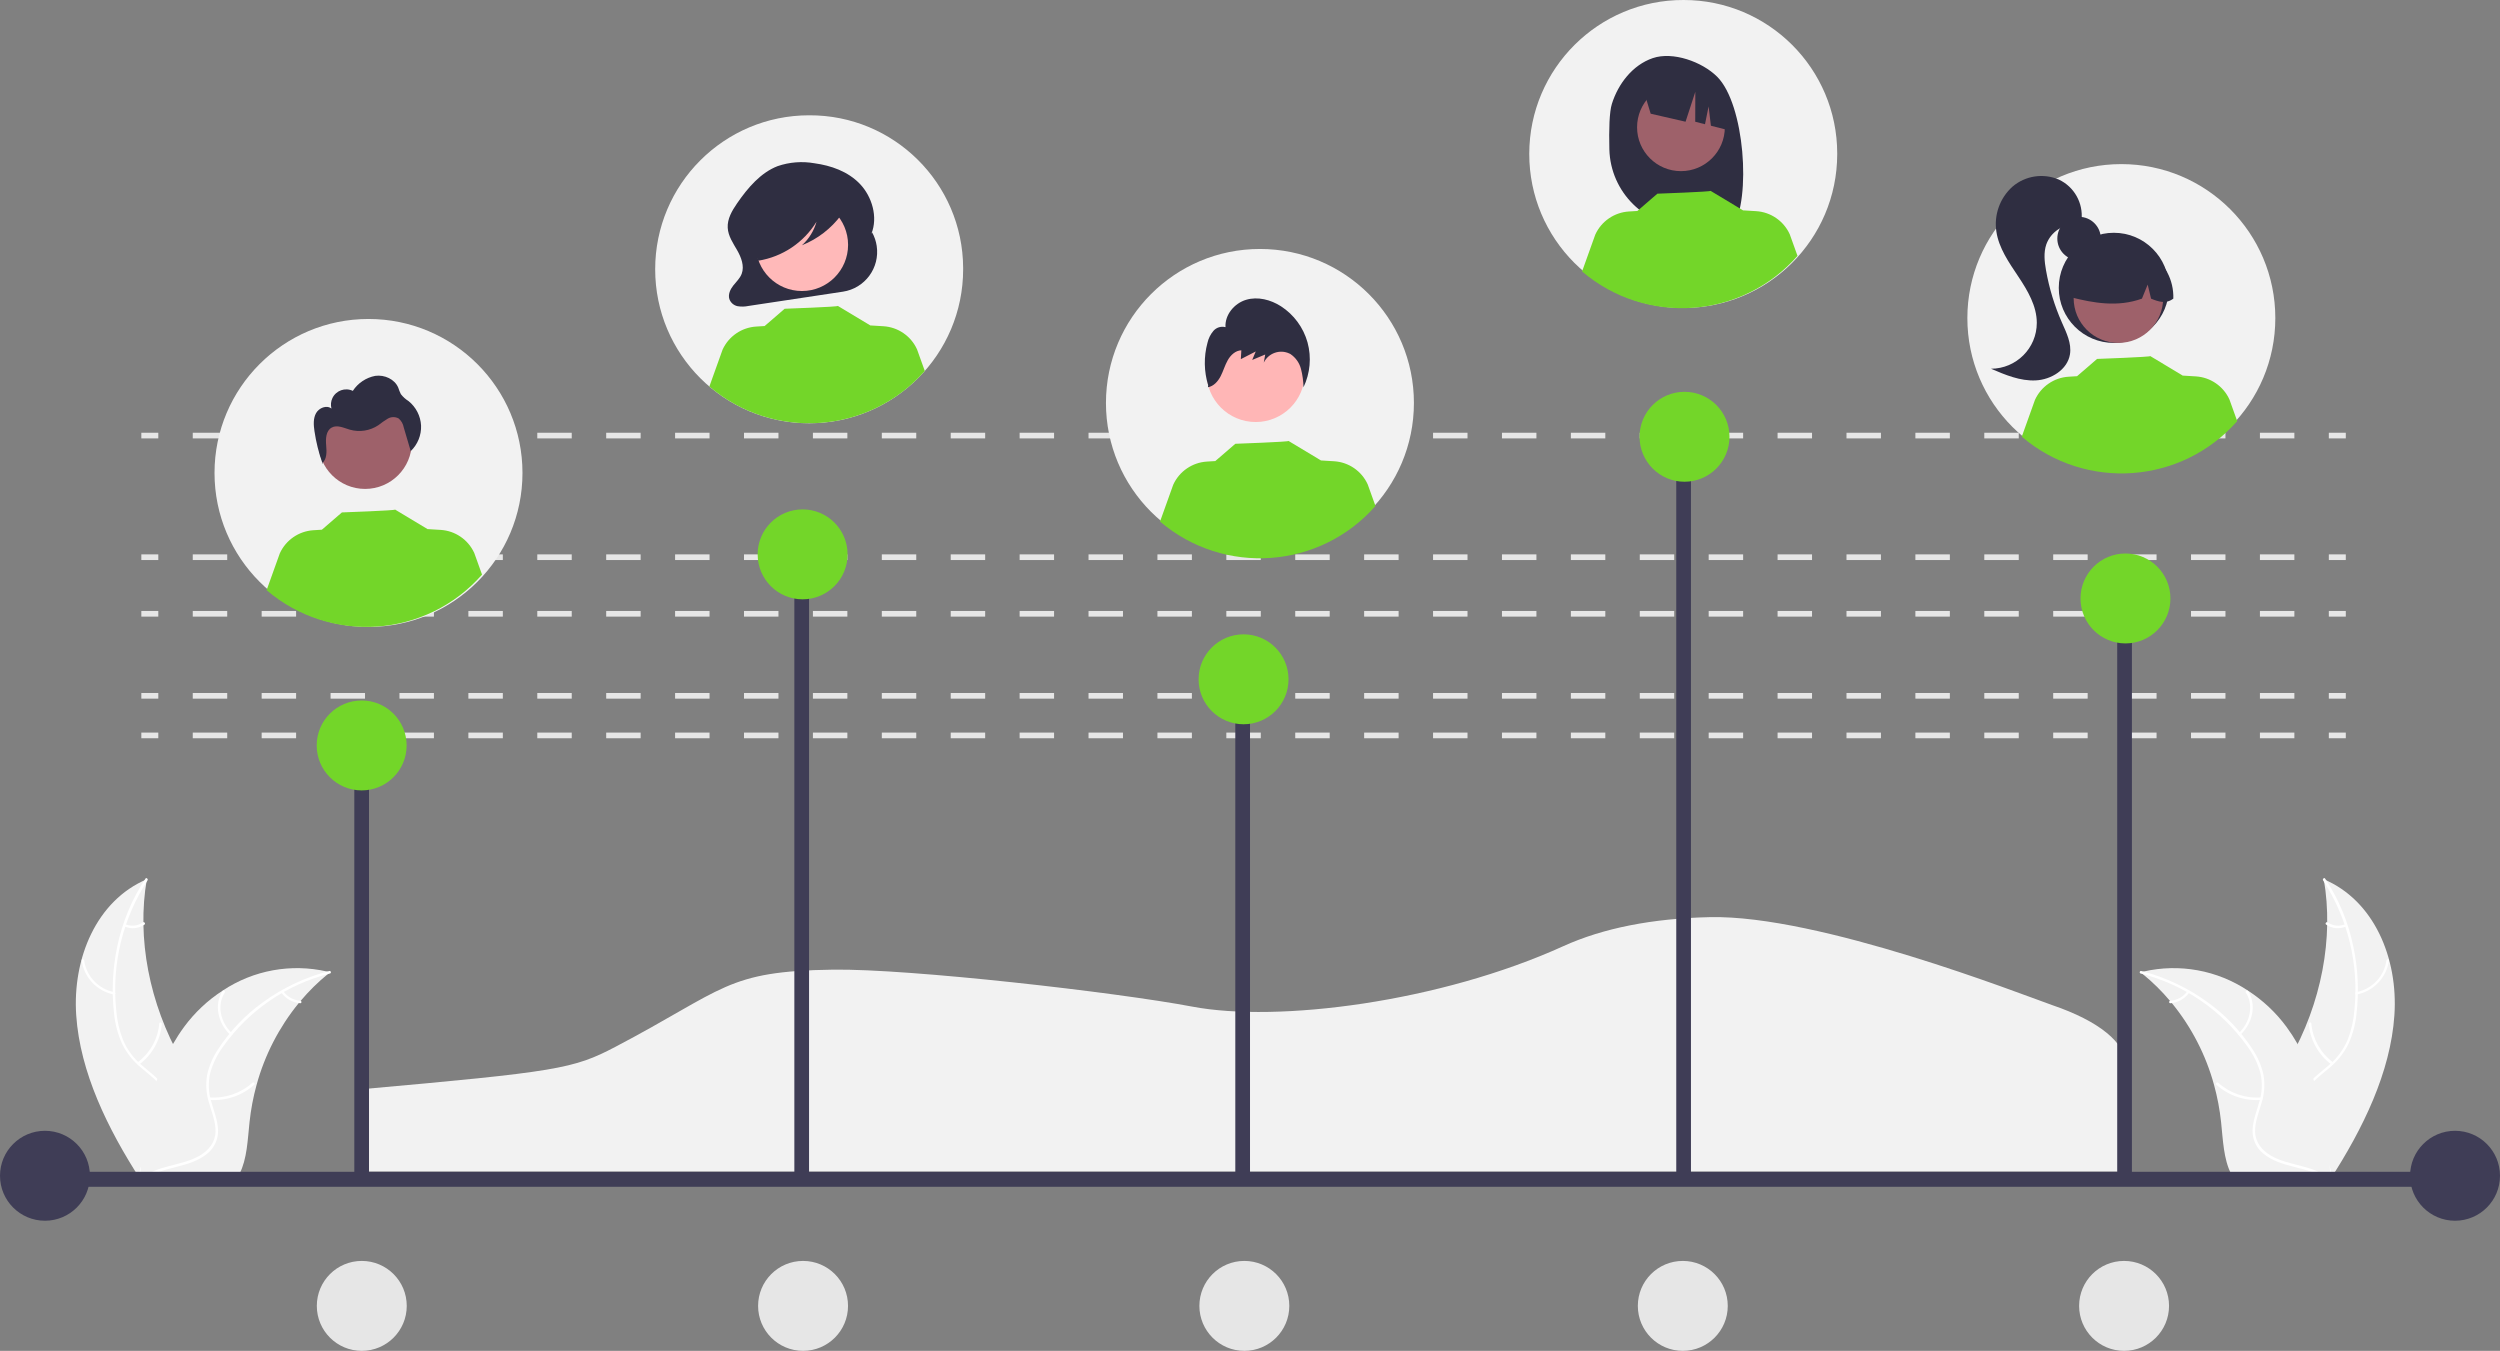 <?xml version="1.0" encoding="utf-8"?>
<!-- Generator: Adobe Illustrator 16.0.3, SVG Export Plug-In . SVG Version: 6.00 Build 0)  -->
<!DOCTYPE svg PUBLIC "-//W3C//DTD SVG 1.1//EN" "http://www.w3.org/Graphics/SVG/1.1/DTD/svg11.dtd">
<svg version="1.1" id="Capa_1" xmlns="http://www.w3.org/2000/svg" xmlns:xlink="http://www.w3.org/1999/xlink" x="0px" y="0px"
	 width="883.791px" height="477.549px" viewBox="0 0 883.791 477.549" enable-background="new 0 0 883.791 477.549"
	 xml:space="preserve">
<rect x="0" y="0" width="883.791" height="477.549" fill="#808080" stroke="none"/>
<path fill="#F2F2F2" d="M127.542,414.184h624v-37.616c0-7.856-9.467-15.59-25.975-21.217l-0.169-0.059
	c-11.146-3.933-82.392-31.914-120.929-31.068c-20.357,0.445-37.786,3.896-51.801,10.256
	c-43.625,19.804-100.93,27.119-131.206,21.372c-26.683-5.065-99.932-13.444-126.996-13.065
	c-37.905,0.521-38.016,6.854-76.924,27.291c-14.861,7.801-20.418,8.779-90,15V414.184z"/>
<path fill="#F2F2F2" d="M26.943,358.894c-1.359-20.182,7.208-40.568,24.961-48.06c-3.589,20.793,0.833,43.897,12.234,63.929
	c4.44,7.802,10.143,16.131,8.929,24.283c-0.755,5.072-4.206,9.099-8.422,11.721c-4.217,2.623-9.186,4.022-14.093,5.396l-0.848,0.891
	C38.04,398.987,28.302,379.074,26.943,358.894z"/>
<path fill="#FFFFFF" d="M52.165,311.204c-8.804,13.555-12.715,29.709-11.087,45.789c0.27,3.673,1.092,7.284,2.44,10.711
	c1.474,3.434,3.735,6.473,6.601,8.871c2.652,2.311,5.595,4.404,7.719,7.238c2.118,2.796,3.007,6.332,2.463,9.797
	c-0.619,4.063-2.722,7.455-4.906,10.686c-2.425,3.586-5.008,7.265-5.448,11.879c-0.053,0.559-0.947,0.321-0.894-0.237
	c0.765-8.026,7.535-12.908,9.811-20.218c1.253-3.578,0.801-7.533-1.227-10.736c-1.979-2.999-5.012-5.16-7.715-7.479
	c-2.83-2.313-5.132-5.203-6.75-8.479c-1.512-3.369-2.471-6.961-2.838-10.636c-0.918-7.925-0.542-15.945,1.113-23.75
	c1.771-8.588,5.166-16.76,10.004-24.074C51.749,310.12,52.46,310.761,52.165,311.204L52.165,311.204z"/>
<path fill="#FFFFFF" d="M40.285,351.591c-5.986-1.172-10.571-6.01-11.422-12.05c-0.064-0.573,0.829-0.575,0.893-0.001
	c0.783,5.627,5.065,10.129,10.646,11.191c0.238,0.027,0.408,0.243,0.38,0.48c-0.028,0.238-0.244,0.408-0.481,0.381
	C40.294,351.592,40.29,351.591,40.285,351.591L40.285,351.591z"/>
<path fill="#FFFFFF" d="M48.642,375.56c4.408-3.284,7.201-8.297,7.674-13.773c0.056-0.559,0.949-0.32,0.894,0.237
	c-0.504,5.696-3.423,10.905-8.018,14.312C48.758,376.653,48.21,375.876,48.642,375.56z"/>
<path fill="#FFFFFF" d="M44.259,326.713c2.071,0.89,4.455,0.645,6.301-0.648c0.429-0.323,0.977,0.454,0.55,0.775
	c-2.044,1.418-4.672,1.694-6.967,0.733c-0.241-0.07-0.402-0.298-0.389-0.549c0.031-0.212,0.228-0.358,0.44-0.327
	C44.217,326.7,44.238,326.706,44.259,326.713L44.259,326.713z"/>
<path fill="#F2F2F2" d="M116.674,343.716c-0.261,0.21-0.522,0.421-0.783,0.639c-3.49,2.848-6.706,6.014-9.606,9.46
	c-0.229,0.262-0.457,0.532-0.677,0.801c-6.939,8.492-12.018,18.347-14.909,28.925c-1.186,4.314-2.018,8.718-2.488,13.167
	c-0.661,6.204-0.866,13.054-3.532,18.237c-0.27,0.542-0.579,1.065-0.922,1.564l-32.733,1.661c-0.082-0.033-0.162-0.06-0.244-0.094
	l-1.295,0.127c0.008-0.236,0.021-0.479,0.029-0.715c0.004-0.137,0.015-0.274,0.019-0.411c0.005-0.092,0.01-0.183,0.01-0.267
	c0.001-0.03,0.003-0.061,0.006-0.084c-0.001-0.083,0.007-0.159,0.008-0.235c0.071-1.362,0.149-2.725,0.243-4.088
	c-0.001-0.008-0.001-0.008,0.004-0.016c0.563-10.252,2.424-20.391,5.539-30.173c0.097-0.286,0.191-0.579,0.302-0.865
	c1.453-4.239,3.292-8.337,5.493-12.241c1.203-2.113,2.527-4.154,3.965-6.114c3.725-5.048,8.333-9.382,13.6-12.79
	c10.866-7.237,24.235-9.676,36.957-6.741C116,343.544,116.333,343.626,116.674,343.716z"/>
<path fill="#FFFFFF" d="M116.681,344.138c-15.343,3.856-28.797,13.084-37.921,26.008c-2.003,2.752-3.501,5.837-4.425,9.113
	c-0.805,3.405-0.674,6.965,0.38,10.303c0.924,3.244,2.236,6.51,2.371,9.811c0.149,3.277-1.279,6.428-3.842,8.475
	c-3.043,2.526-6.984,3.683-10.898,4.673c-4.345,1.101-8.886,2.172-12.109,5.2c-0.391,0.367-1.034-0.341-0.644-0.707
	c5.607-5.268,14.585-4.678,21.085-8.526c3.033-1.795,5.404-4.592,5.512-8.4c0.094-3.331-1.257-6.698-2.22-9.979
	c-1.073-3.26-1.331-6.731-0.753-10.113c0.74-3.328,2.106-6.483,4.027-9.299c4.167-6.322,9.443-11.838,15.573-16.279
	c7.096-5.186,15.114-8.974,23.625-11.162C116.979,343.112,117.213,343.999,116.681,344.138L116.681,344.138z"/>
<path fill="#FFFFFF" d="M81.377,365.813c-4.548-4.302-5.687-10.926-2.686-15.474c0.296-0.447,1.085,0.088,0.789,0.537
	c-2.812,4.26-1.725,10.371,2.527,14.393C82.456,365.691,81.822,366.233,81.377,365.813z"/>
<path fill="#FFFFFF" d="M74.034,387.948c5.579,0.422,11.087-1.462,15.239-5.213c0.392-0.365,1.036,0.342,0.644,0.707
	c-4.33,3.895-10.067,5.842-15.874,5.39C73.464,388.798,73.458,387.913,74.034,387.948z"/>
<path fill="#FFFFFF" d="M100.171,350.448c1.393,1.942,3.579,3.162,5.963,3.329c0.578,0.027,0.584,0.912,0.01,0.885
	c-2.633-0.195-5.047-1.536-6.604-3.669c-0.17-0.174-0.173-0.449-0.006-0.626C99.734,350.222,100.013,350.257,100.171,350.448z"/>
<path fill="#F2F2F2" d="M846.461,358.894c1.359-20.182-7.209-40.568-24.961-48.06c3.589,20.793-0.833,43.897-12.234,63.929
	c-4.44,7.802-10.143,16.131-8.93,24.283c0.756,5.072,4.206,9.099,8.423,11.721c4.216,2.623,9.185,4.022,14.093,5.396l0.848,0.891
	C835.363,398.987,845.103,379.074,846.461,358.894z"/>
<path fill="#FFFFFF" d="M821.238,311.204c8.805,13.555,12.716,29.709,11.088,45.789c-0.27,3.673-1.093,7.284-2.44,10.711
	c-1.475,3.434-3.735,6.473-6.602,8.871c-2.651,2.311-5.595,4.404-7.719,7.238c-2.117,2.796-3.007,6.332-2.464,9.797
	c0.619,4.063,2.723,7.455,4.907,10.686c2.425,3.586,5.008,7.265,5.447,11.879c0.054,0.559,0.947,0.321,0.894-0.237
	c-0.766-8.026-7.535-12.908-9.811-20.218c-1.253-3.578-0.801-7.533,1.228-10.736c1.979-2.999,5.012-5.16,7.715-7.479
	c2.83-2.313,5.132-5.203,6.75-8.479c1.513-3.369,2.471-6.961,2.838-10.636c0.918-7.925,0.542-15.945-1.113-23.75
	c-1.771-8.588-5.166-16.76-10.004-24.074C821.655,310.12,820.944,310.761,821.238,311.204L821.238,311.204z"/>
<path fill="#FFFFFF" d="M833.119,351.591c5.985-1.172,10.571-6.01,11.422-12.05c0.064-0.573-0.828-0.575-0.893-0.001
	c-0.783,5.627-5.065,10.129-10.646,11.191c-0.238,0.027-0.408,0.243-0.38,0.48c0.028,0.238,0.244,0.408,0.481,0.381
	C833.109,351.592,833.114,351.591,833.119,351.591z"/>
<path fill="#FFFFFF" d="M824.762,375.56c-4.407-3.284-7.2-8.297-7.674-13.773c-0.056-0.559-0.949-0.32-0.895,0.237
	c0.505,5.696,3.423,10.905,8.019,14.312C824.646,376.653,825.194,375.876,824.762,375.56L824.762,375.56z"/>
<path fill="#FFFFFF" d="M829.145,326.713c-2.071,0.89-4.455,0.645-6.301-0.648c-0.43-0.323-0.978,0.454-0.551,0.775
	c2.045,1.418,4.672,1.694,6.967,0.733c0.241-0.07,0.402-0.298,0.39-0.549c-0.031-0.212-0.229-0.358-0.44-0.327
	C829.188,326.7,829.165,326.706,829.145,326.713L829.145,326.713z"/>
<path fill="#F2F2F2" d="M756.729,343.716c0.262,0.21,0.522,0.421,0.783,0.639c3.489,2.848,6.706,6.014,9.606,9.459
	c0.229,0.263,0.456,0.532,0.676,0.802c6.939,8.492,12.019,18.347,14.91,28.925c1.186,4.314,2.018,8.718,2.488,13.167
	c0.66,6.204,0.865,13.054,3.531,18.237c0.271,0.542,0.578,1.065,0.922,1.564l32.733,1.661c0.081-0.033,0.162-0.06,0.244-0.094
	l1.295,0.127c-0.008-0.236-0.021-0.479-0.029-0.715c-0.004-0.138-0.015-0.274-0.02-0.411c-0.005-0.092-0.01-0.183-0.009-0.267
	c-0.002-0.03-0.004-0.061-0.007-0.084c0.001-0.083-0.007-0.159-0.008-0.235c-0.071-1.362-0.149-2.725-0.243-4.089
	c0.001-0.007,0.001-0.007-0.005-0.015c-0.563-10.252-2.424-20.391-5.539-30.173c-0.096-0.286-0.19-0.579-0.302-0.865
	c-1.453-4.239-3.292-8.337-5.493-12.241c-1.203-2.113-2.526-4.154-3.966-6.115c-3.725-5.047-8.332-9.381-13.6-12.789
	c-10.866-7.237-24.234-9.676-36.956-6.741C757.403,343.544,757.07,343.626,756.729,343.716z"/>
<path fill="#FFFFFF" d="M756.723,344.138c15.344,3.856,28.797,13.084,37.922,26.008c2.004,2.752,3.502,5.837,4.426,9.113
	c0.805,3.405,0.674,6.965-0.381,10.303c-0.923,3.244-2.236,6.51-2.37,9.811c-0.149,3.277,1.279,6.428,3.842,8.475
	c3.043,2.526,6.984,3.683,10.898,4.673c4.345,1.101,8.886,2.172,12.108,5.2c0.391,0.367,1.034-0.341,0.645-0.707
	c-5.607-5.268-14.585-4.678-21.086-8.526c-3.033-1.795-5.404-4.592-5.512-8.4c-0.095-3.331,1.257-6.698,2.219-9.979
	c1.073-3.26,1.332-6.731,0.754-10.113c-0.74-3.328-2.107-6.483-4.028-9.299c-4.166-6.322-9.442-11.838-15.573-16.279
	c-7.096-5.186-15.113-8.974-23.625-11.162C756.425,343.112,756.19,343.999,756.723,344.138L756.723,344.138z"/>
<path fill="#FFFFFF" d="M792.026,365.813c4.549-4.302,5.687-10.926,2.686-15.474c-0.296-0.447-1.085,0.088-0.789,0.537
	c2.813,4.26,1.725,10.371-2.527,14.393C790.948,365.691,791.581,366.233,792.026,365.813z"/>
<path fill="#FFFFFF" d="M799.37,387.948c-5.579,0.422-11.087-1.462-15.239-5.213c-0.392-0.365-1.035,0.342-0.644,0.707
	c4.33,3.895,10.067,5.842,15.873,5.39C799.939,388.798,799.946,387.913,799.37,387.948z"/>
<path fill="#FFFFFF" d="M773.233,350.448c-1.394,1.942-3.579,3.162-5.964,3.329c-0.578,0.027-0.584,0.912-0.009,0.885
	c2.633-0.195,5.047-1.536,6.603-3.669c0.171-0.174,0.174-0.449,0.007-0.626C773.67,350.222,773.391,350.257,773.233,350.448
	L773.233,350.448z"/>
<rect x="49.963" y="258.983" fill="#E6E6E6" width="6" height="2"/>
<path fill="#E6E6E6" d="M811.098,260.983h-12.18v-2h12.18V260.983z M786.738,260.983h-12.18v-2h12.18V260.983z M762.379,260.983
	H750.2v-2h12.179V260.983z M738.021,260.983h-12.18v-2h12.18V260.983z M713.661,260.983h-12.18v-2h12.18V260.983z M689.302,260.983
	h-12.18v-2h12.18V260.983z M664.942,260.983h-12.179v-2h12.179V260.983z M640.584,260.983h-12.18v-2h12.18V260.983z
	 M616.225,260.983h-12.18v-2h12.18V260.983z M591.865,260.983h-12.18v-2h12.18V260.983z M567.506,260.983h-12.18v-2h12.18V260.983z
	 M543.147,260.983h-12.18v-2h12.18V260.983z M518.788,260.983h-12.18v-2h12.18V260.983z M494.429,260.983h-12.18v-2h12.18V260.983z
	 M470.069,260.983h-12.18v-2h12.18V260.983z M445.71,260.983h-12.18v-2h12.18V260.983z M421.352,260.983h-12.18v-2h12.18V260.983z
	 M396.992,260.983h-12.18v-2h12.18V260.983z M372.633,260.983h-12.18v-2h12.18V260.983z M348.273,260.983h-12.18v-2h12.18V260.983z
	 M323.914,260.983h-12.18v-2h12.18V260.983z M299.555,260.983h-12.179v-2h12.179V260.983z M275.196,260.983h-12.18v-2h12.18V260.983
	z M250.837,260.983h-12.18v-2h12.18V260.983z M226.478,260.983h-12.179v-2h12.179V260.983z M202.119,260.983h-12.18v-2h12.18
	V260.983z M177.759,260.983h-12.18v-2h12.18V260.983z M153.4,260.983h-12.18v-2h12.18V260.983z M129.041,260.983h-12.18v-2h12.18
	V260.983z M104.682,260.983H92.502v-2h12.179V260.983z M80.323,260.983h-12.18v-2h12.18V260.983z"/>
<rect x="823.277" y="258.983" fill="#E6E6E6" width="6" height="2"/>
<rect x="49.963" y="244.983" fill="#E6E6E6" width="6" height="2"/>
<path fill="#E6E6E6" d="M811.098,246.983h-12.18v-2h12.18V246.983z M786.738,246.983h-12.18v-2h12.18V246.983z M762.379,246.983
	H750.2v-2h12.179V246.983z M738.021,246.983h-12.18v-2h12.18V246.983z M713.661,246.983h-12.18v-2h12.18V246.983z M689.302,246.983
	h-12.18v-2h12.18V246.983z M664.942,246.983h-12.179v-2h12.179V246.983z M640.584,246.983h-12.18v-2h12.18V246.983z
	 M616.225,246.983h-12.18v-2h12.18V246.983z M591.865,246.983h-12.18v-2h12.18V246.983z M567.506,246.983h-12.18v-2h12.18V246.983z
	 M543.147,246.983h-12.18v-2h12.18V246.983z M518.788,246.983h-12.18v-2h12.18V246.983z M494.429,246.983h-12.18v-2h12.18V246.983z
	 M470.069,246.983h-12.18v-2h12.18V246.983z M445.71,246.983h-12.18v-2h12.18V246.983z M421.352,246.983h-12.18v-2h12.18V246.983z
	 M396.992,246.983h-12.18v-2h12.18V246.983z M372.633,246.983h-12.18v-2h12.18V246.983z M348.273,246.983h-12.18v-2h12.18V246.983z
	 M323.914,246.983h-12.18v-2h12.18V246.983z M299.555,246.983h-12.179v-2h12.179V246.983z M275.196,246.983h-12.18v-2h12.18V246.983
	z M250.837,246.983h-12.18v-2h12.18V246.983z M226.478,246.983h-12.179v-2h12.179V246.983z M202.119,246.983h-12.18v-2h12.18
	V246.983z M177.759,246.983h-12.18v-2h12.18V246.983z M153.4,246.983h-12.18v-2h12.18V246.983z M129.041,246.983h-12.18v-2h12.18
	V246.983z M104.682,246.983H92.502v-2h12.179V246.983z M80.323,246.983h-12.18v-2h12.18V246.983z"/>
<rect x="823.277" y="244.983" fill="#E6E6E6" width="6" height="2"/>
<rect x="49.963" y="215.983" fill="#E6E6E6" width="6" height="2"/>
<path fill="#E6E6E6" d="M811.098,217.983h-12.18v-2h12.18V217.983z M786.738,217.983h-12.18v-2h12.18V217.983z M762.379,217.983
	H750.2v-2h12.179V217.983z M738.021,217.983h-12.18v-2h12.18V217.983z M713.661,217.983h-12.18v-2h12.18V217.983z M689.302,217.983
	h-12.18v-2h12.18V217.983z M664.942,217.983h-12.179v-2h12.179V217.983z M640.584,217.983h-12.18v-2h12.18V217.983z
	 M616.225,217.983h-12.18v-2h12.18V217.983z M591.865,217.983h-12.18v-2h12.18V217.983z M567.506,217.983h-12.18v-2h12.18V217.983z
	 M543.147,217.983h-12.18v-2h12.18V217.983z M518.788,217.983h-12.18v-2h12.18V217.983z M494.429,217.983h-12.18v-2h12.18V217.983z
	 M470.069,217.983h-12.18v-2h12.18V217.983z M445.71,217.983h-12.18v-2h12.18V217.983z M421.352,217.983h-12.18v-2h12.18V217.983z
	 M396.992,217.983h-12.18v-2h12.18V217.983z M372.633,217.983h-12.18v-2h12.18V217.983z M348.273,217.983h-12.18v-2h12.18V217.983z
	 M323.914,217.983h-12.18v-2h12.18V217.983z M299.555,217.983h-12.179v-2h12.179V217.983z M275.196,217.983h-12.18v-2h12.18V217.983
	z M250.837,217.983h-12.18v-2h12.18V217.983z M226.478,217.983h-12.179v-2h12.179V217.983z M202.119,217.983h-12.18v-2h12.18
	V217.983z M177.759,217.983h-12.18v-2h12.18V217.983z M153.4,217.983h-12.18v-2h12.18V217.983z M129.041,217.983h-12.18v-2h12.18
	V217.983z M104.682,217.983H92.502v-2h12.179V217.983z M80.323,217.983h-12.18v-2h12.18V217.983z"/>
<rect x="823.277" y="215.983" fill="#E6E6E6" width="6" height="2"/>
<rect x="49.963" y="195.983" fill="#E6E6E6" width="6" height="2"/>
<path fill="#E6E6E6" d="M811.098,197.983h-12.18v-2h12.18V197.983z M786.738,197.983h-12.18v-2h12.18V197.983z M762.379,197.983
	H750.2v-2h12.179V197.983z M738.021,197.983h-12.18v-2h12.18V197.983z M713.661,197.983h-12.18v-2h12.18V197.983z M689.302,197.983
	h-12.18v-2h12.18V197.983z M664.942,197.983h-12.179v-2h12.179V197.983z M640.584,197.983h-12.18v-2h12.18V197.983z
	 M616.225,197.983h-12.18v-2h12.18V197.983z M591.865,197.983h-12.18v-2h12.18V197.983z M567.506,197.983h-12.18v-2h12.18V197.983z
	 M543.147,197.983h-12.18v-2h12.18V197.983z M518.788,197.983h-12.18v-2h12.18V197.983z M494.429,197.983h-12.18v-2h12.18V197.983z
	 M470.069,197.983h-12.18v-2h12.18V197.983z M445.71,197.983h-12.18v-2h12.18V197.983z M421.352,197.983h-12.18v-2h12.18V197.983z
	 M396.992,197.983h-12.18v-2h12.18V197.983z M372.633,197.983h-12.18v-2h12.18V197.983z M348.273,197.983h-12.18v-2h12.18V197.983z
	 M323.914,197.983h-12.18v-2h12.18V197.983z M299.555,197.983h-12.179v-2h12.179V197.983z M275.196,197.983h-12.18v-2h12.18V197.983
	z M250.837,197.983h-12.18v-2h12.18V197.983z M226.478,197.983h-12.179v-2h12.179V197.983z M202.119,197.983h-12.18v-2h12.18
	V197.983z M177.759,197.983h-12.18v-2h12.18V197.983z M153.4,197.983h-12.18v-2h12.18V197.983z M129.041,197.983h-12.18v-2h12.18
	V197.983z M104.682,197.983H92.502v-2h12.179V197.983z M80.323,197.983h-12.18v-2h12.18V197.983z"/>
<rect x="823.277" y="195.983" fill="#E6E6E6" width="6" height="2"/>
<rect x="49.963" y="152.983" fill="#E6E6E6" width="6" height="2"/>
<path fill="#E6E6E6" d="M811.098,154.983h-12.18v-2h12.18V154.983z M786.738,154.983h-12.18v-2h12.18V154.983z M762.379,154.983
	H750.2v-2h12.179V154.983z M738.021,154.983h-12.18v-2h12.18V154.983z M713.661,154.983h-12.18v-2h12.18V154.983z M689.302,154.983
	h-12.18v-2h12.18V154.983z M664.942,154.983h-12.179v-2h12.179V154.983z M640.584,154.983h-12.18v-2h12.18V154.983z
	 M616.225,154.983h-12.18v-2h12.18V154.983z M591.865,154.983h-12.18v-2h12.18V154.983z M567.506,154.983h-12.18v-2h12.18V154.983z
	 M543.147,154.983h-12.18v-2h12.18V154.983z M518.788,154.983h-12.18v-2h12.18V154.983z M494.429,154.983h-12.18v-2h12.18V154.983z
	 M470.069,154.983h-12.18v-2h12.18V154.983z M445.71,154.983h-12.18v-2h12.18V154.983z M421.352,154.983h-12.18v-2h12.18V154.983z
	 M396.992,154.983h-12.18v-2h12.18V154.983z M372.633,154.983h-12.18v-2h12.18V154.983z M348.273,154.983h-12.18v-2h12.18V154.983z
	 M323.914,154.983h-12.18v-2h12.18V154.983z M299.555,154.983h-12.179v-2h12.179V154.983z M275.196,154.983h-12.18v-2h12.18V154.983
	z M250.837,154.983h-12.18v-2h12.18V154.983z M226.478,154.983h-12.179v-2h12.179V154.983z M202.119,154.983h-12.18v-2h12.18
	V154.983z M177.759,154.983h-12.18v-2h12.18V154.983z M153.4,154.983h-12.18v-2h12.18V154.983z M129.041,154.983h-12.18v-2h12.18
	V154.983z M104.682,154.983H92.502v-2h12.179V154.983z M80.323,154.983h-12.18v-2h12.18V154.983z"/>
<rect x="823.277" y="152.983" fill="#E6E6E6" width="6" height="2"/>
<path fill="#F2F2F2" d="M340.488,95.196c0,30.063-24.371,54.435-54.435,54.435s-54.435-24.371-54.435-54.434
	c0-30.063,24.371-54.435,54.435-54.435l0,0c29.93-0.133,54.302,24.022,54.435,53.952C340.489,94.875,340.489,95.036,340.488,95.196z
	"/>
<path fill="#2F2E41" d="M308.316,82.172L308.316,82.172l-0.27,0.486c2.397-5.909,0.218-13.189-4.059-17.644
	c-4.277-4.455-10.222-6.492-16.076-7.3c-4.345-0.766-8.814-0.419-12.989,1.01c-5.984,2.305-10.556,7.642-14.374,13.193
	c-1.746,2.539-3.462,5.434-3.289,8.607c0.162,2.945,1.91,5.444,3.341,7.943c1.432,2.499,2.627,5.599,1.6,8.326
	c-0.612,1.625-1.906,2.795-2.956,4.125c-1.05,1.33-1.914,3.126-1.407,4.794c0.458,1.298,1.565,2.26,2.914,2.533
	c1.285,0.214,2.599,0.183,3.872-0.092l33.369-5.042c7.766-1.173,13.11-8.42,11.937-16.186
	C309.679,85.258,309.132,83.648,308.316,82.172z"/>
<circle fill="#FFB9B9" cx="283.496" cy="86.565" r="16.315"/>
<path fill="#73D629" d="M326.928,131.138c-19.622,22.327-53.529,24.777-76.158,5.504l4.669-13.028
	c2.15-4.715,6.727-7.858,11.9-8.172l2.97-0.182l7.083-6.109c0,0,19.083-0.681,18.8-1.007l11.56,6.953l-0.01-0.048l4.544,0.278
	c5.174,0.312,9.752,3.456,11.9,8.172L326.928,131.138z"/>
<path fill="#2F2E41" d="M298.971,71.423c-0.421-2.228-2.693-3.247-4.64-3.741c-5.647-1.441-11.521-1.763-17.292-0.95
	c-4.207,0.6-8.514,1.923-11.566,5.207c-2.461,2.765-3.856,6.317-3.933,10.018c-0.125,2.213,0.37,4.417,1.428,6.364
	c0.962,1.844,2.826,3.045,4.903,3.16l0.196,0.681c8.546-1.377,16.066-6.414,20.592-13.793c-0.899,3.212-2.689,6.103-5.163,8.34
	c5.53-2.212,10.337-5.917,13.886-10.701C298.351,74.722,299.291,73.118,298.971,71.423z"/>
<circle fill="#F2F2F2" cx="749.93" cy="112.45" r="54.434"/>
<circle fill="#2F2E41" cx="734.982" cy="84.34" r="7.685"/>
<circle fill="#2F2E41" cx="747.278" cy="101.76" r="19.469"/>
<circle fill="#9E616A" cx="748.89" cy="105.403" r="15.821"/>
<path fill="#2F2E41" d="M759.634,89.276c-8.546-5.21-19.697-2.505-24.907,6.041c-1.793,2.941-2.711,6.332-2.646,9.775
	c8.062,2.024,16.531,3.573,25.128,0.484l2.03-4.969l1.197,4.973c2.618,1.07,5.243,1.976,7.868-0.01
	C768.522,98.981,765.22,92.775,759.634,89.276z"/>
<path fill="#2F2E41" d="M727.827,63.478c-5.505-2.35-11.865-1.37-16.407,2.527c-4.423,3.991-6.554,9.931-5.675,15.823
	c0.871,5.9,4.458,10.981,7.765,15.945s6.536,10.403,6.533,16.367c-0.006,8.944-7.249,16.196-16.192,16.214
	c5.041,2.171,10.304,4.384,15.786,4.126c5.483-0.257,11.23-3.782,12.125-9.198c0.645-3.902-1.271-7.708-2.867-11.326
	c-2.601-5.896-4.48-12.084-5.599-18.431c-0.533-3.029-0.881-6.213,0.106-9.126c1.615-4.431,5.937-7.286,10.646-7.032l1.812-1.63
	C736.496,71.757,733.271,66.032,727.827,63.478z"/>
<path fill="#73D629" d="M790.888,148.871c-19.622,22.327-53.528,24.777-76.157,5.504l4.669-13.028
	c2.15-4.715,6.728-7.858,11.9-8.172l2.971-0.182l7.082-6.108c0,0,19.084-0.682,18.801-1.008l11.56,6.953l-0.01-0.048l4.545,0.278
	c5.173,0.312,9.751,3.456,11.9,8.172L790.888,148.871z"/>
<path fill="#F2F2F2" d="M649.488,54.531c-0.054,30.063-24.468,54.391-54.531,54.338s-54.391-24.467-54.338-54.531
	C540.673,24.274,565.087-0.053,595.15,0c29.985-0.024,54.313,24.264,54.338,54.249C649.488,54.343,649.488,54.437,649.488,54.531z"
	/>
<path fill="#2F2E41" d="M569.824,36.727c2.25-7.173,7.369-13.752,14.447-16.178c7.08-2.425,17.445,1.269,22.768,6.573
	c9.734,9.702,12.11,43.032,5.422,53.564c-1.33-0.07-5.921-0.122-7.268-0.173l-1.904-6.348v6.286
	c-2.145-0.066-4.307-0.112-6.485-0.137c-15.181-0.188-27.493-12.352-27.867-27.529C568.763,45.799,568.937,39.554,569.824,36.727z"
	/>
<circle fill="#9E616A" cx="594.246" cy="44.988" r="15.513"/>
<path fill="#2F2E41" d="M580.857,31.363l17.862-8.944l0,0c7.438,3.352,12.472,10.473,13.149,18.601l0.445,5.333l-7.479-1.904
	l-0.819-6.819l-1.271,6.287l-3.452-0.878l0.033-10.587l-3.454,10.579l-12.328-2.833L580.857,31.363z"/>
<path fill="#73D629" d="M635.447,90.457c-19.621,22.327-53.528,24.777-76.157,5.504l4.669-13.028c2.15-4.715,6.728-7.858,11.9-8.172
	l2.971-0.182l7.082-6.108c0,0,19.084-0.682,18.801-1.008l11.56,6.953l-0.009-0.048l4.544,0.278c5.173,0.313,9.751,3.456,11.9,8.172
	L635.447,90.457z"/>
<circle fill="#F2F2F2" cx="445.408" cy="142.45" r="54.434"/>
<circle fill="#FFB6B6" cx="443.906" cy="131.818" r="17.376"/>
<path fill="#73D629" d="M486.246,178.871c-19.621,22.327-53.528,24.777-76.157,5.504l4.669-13.028
	c2.15-4.715,6.728-7.858,11.9-8.172l2.971-0.182l7.082-6.108c0,0,19.084-0.682,18.801-1.008l11.56,6.953l-0.009-0.048l4.544,0.278
	c5.173,0.312,9.751,3.456,11.9,8.172L486.246,178.871z"/>
<path fill="#2F2E41" d="M462.232,121.042c-1.469-5.255-4.805-9.794-9.382-12.765c-3.648-2.333-8.2-3.524-12.333-2.291
	s-7.555,5.29-7.284,9.672c-1.562-0.41-3.222,0.102-4.28,1.322c-1.036,1.224-1.758,2.684-2.1,4.251
	c-1.326,4.913-1.238,10.101,0.254,14.966l-0.082,0.698c2.017-0.333,3.546-2.063,4.496-3.907c0.951-1.843,1.499-3.888,2.529-5.686
	c1.031-1.798,2.742-3.402,4.784-3.458l-0.18,3.121c1.757-0.905,3.514-1.81,5.271-2.715c-0.418,1-0.836,1.999-1.254,2.999
	c1.534-0.641,3.068-1.283,4.603-1.924c-0.171,0.961-0.343,1.922-0.515,2.884c1.643-3.407,5.736-4.837,9.143-3.194
	c0.097,0.046,0.191,0.095,0.286,0.146c1.835,1.234,3.157,3.095,3.72,5.233c0.558,2.133,0.856,4.326,0.891,6.531
	C463.17,131.975,463.679,126.336,462.232,121.042z"/>
<circle fill="#F2F2F2" cx="130.27" cy="167.197" r="54.434"/>
<circle id="a04f79c1-b358-4543-9edb-632b127caa90" fill="#9E616A" cx="129.071" cy="156.329" r="16.514"/>
<path fill="#73D629" d="M170.407,203.138c-19.622,22.327-53.529,24.777-76.158,5.504l4.669-13.028
	c2.15-4.715,6.727-7.858,11.9-8.172l2.97-0.182l7.083-6.109c0,0,19.083-0.681,18.8-1.007l11.56,6.953l-0.01-0.048l4.544,0.278
	c5.173,0.312,9.751,3.456,11.9,8.172L170.407,203.138z"/>
<path fill="#2F2E41" d="M114.066,163.964c-0.032-0.09-0.062-0.182-0.094-0.272c-0.063,0.056-0.125,0.114-0.193,0.166
	L114.066,163.964z"/>
<path fill="#2F2E41" d="M148.854,150.454c-0.171-3.389-1.785-6.543-4.433-8.666c-1.042-0.651-1.96-1.481-2.713-2.453
	c-0.364-0.742-0.671-1.51-0.922-2.298c-1.268-3.018-4.88-4.622-8.122-4.165c-3.256,0.619-6.121,2.536-7.935,5.31
	c-2.69-1.289-5.916-0.153-7.205,2.537c-0.556,1.16-0.679,2.48-0.348,3.724c-1.678-1.352-4.393-0.271-5.441,1.613
	c-1.047,1.883-0.881,4.188-0.57,6.32c0.564,3.854,1.504,7.644,2.807,11.315c1.634-1.439,1.534-4.06,1.334-6.275
	c-0.208-2.302-0.083-5.112,1.929-6.247c1.944-1.098,4.304,0.107,6.448,0.73c3.43,0.971,7.114,0.392,10.081-1.586
	c1.055-0.839,2.162-1.611,3.315-2.31c1.184-0.699,2.648-0.725,3.856-0.068c0.94,0.81,1.572,1.92,1.788,3.143
	c0.826,2.799,1.651,5.598,2.477,8.397C147.652,157.129,148.981,153.846,148.854,150.454z"/>
<rect x="125.255" y="263.525" fill="#3F3D56" width="5.196" height="152.303"/>
<rect x="280.818" y="192.395" fill="#3F3D56" width="5.196" height="223.433"/>
<rect x="436.702" y="239.16" fill="#3F3D56" width="5.196" height="176.668"/>
<rect x="592.586" y="153.424" fill="#3F3D56" width="5.195" height="262.404"/>
<rect x="748.47" y="213.179" fill="#3F3D56" width="5.195" height="202.649"/>
<circle fill="#73D629" cx="283.737" cy="195.976" r="15.896"/>
<circle fill="#73D629" cx="595.504" cy="154.407" r="15.896"/>
<circle fill="#73D629" cx="439.62" cy="240.143" r="15.896"/>
<circle fill="#73D629" cx="127.853" cy="263.526" r="15.896"/>
<circle fill="#73D629" cx="751.388" cy="211.565" r="15.896"/>
<path fill="#3F3D56" d="M862.893,414.258H18.998l-5.299,2.649c0,1.463,1.187,2.649,2.649,2.649h846.544
	c1.463,0,2.648-1.187,2.648-2.649S864.355,414.258,862.893,414.258L862.893,414.258L862.893,414.258z"/>
<circle fill="#3F3D56" cx="15.896" cy="415.653" r="15.896"/>
<circle fill="#E6E6E6" cx="127.896" cy="461.653" r="15.896"/>
<circle fill="#E6E6E6" cx="283.896" cy="461.653" r="15.896"/>
<circle fill="#E6E6E6" cx="439.896" cy="461.653" r="15.896"/>
<circle fill="#E6E6E6" cx="594.896" cy="461.653" r="15.896"/>
<circle fill="#E6E6E6" cx="750.896" cy="461.653" r="15.896"/>
<circle fill="#3F3D56" cx="867.896" cy="415.653" r="15.896"/>
</svg>
